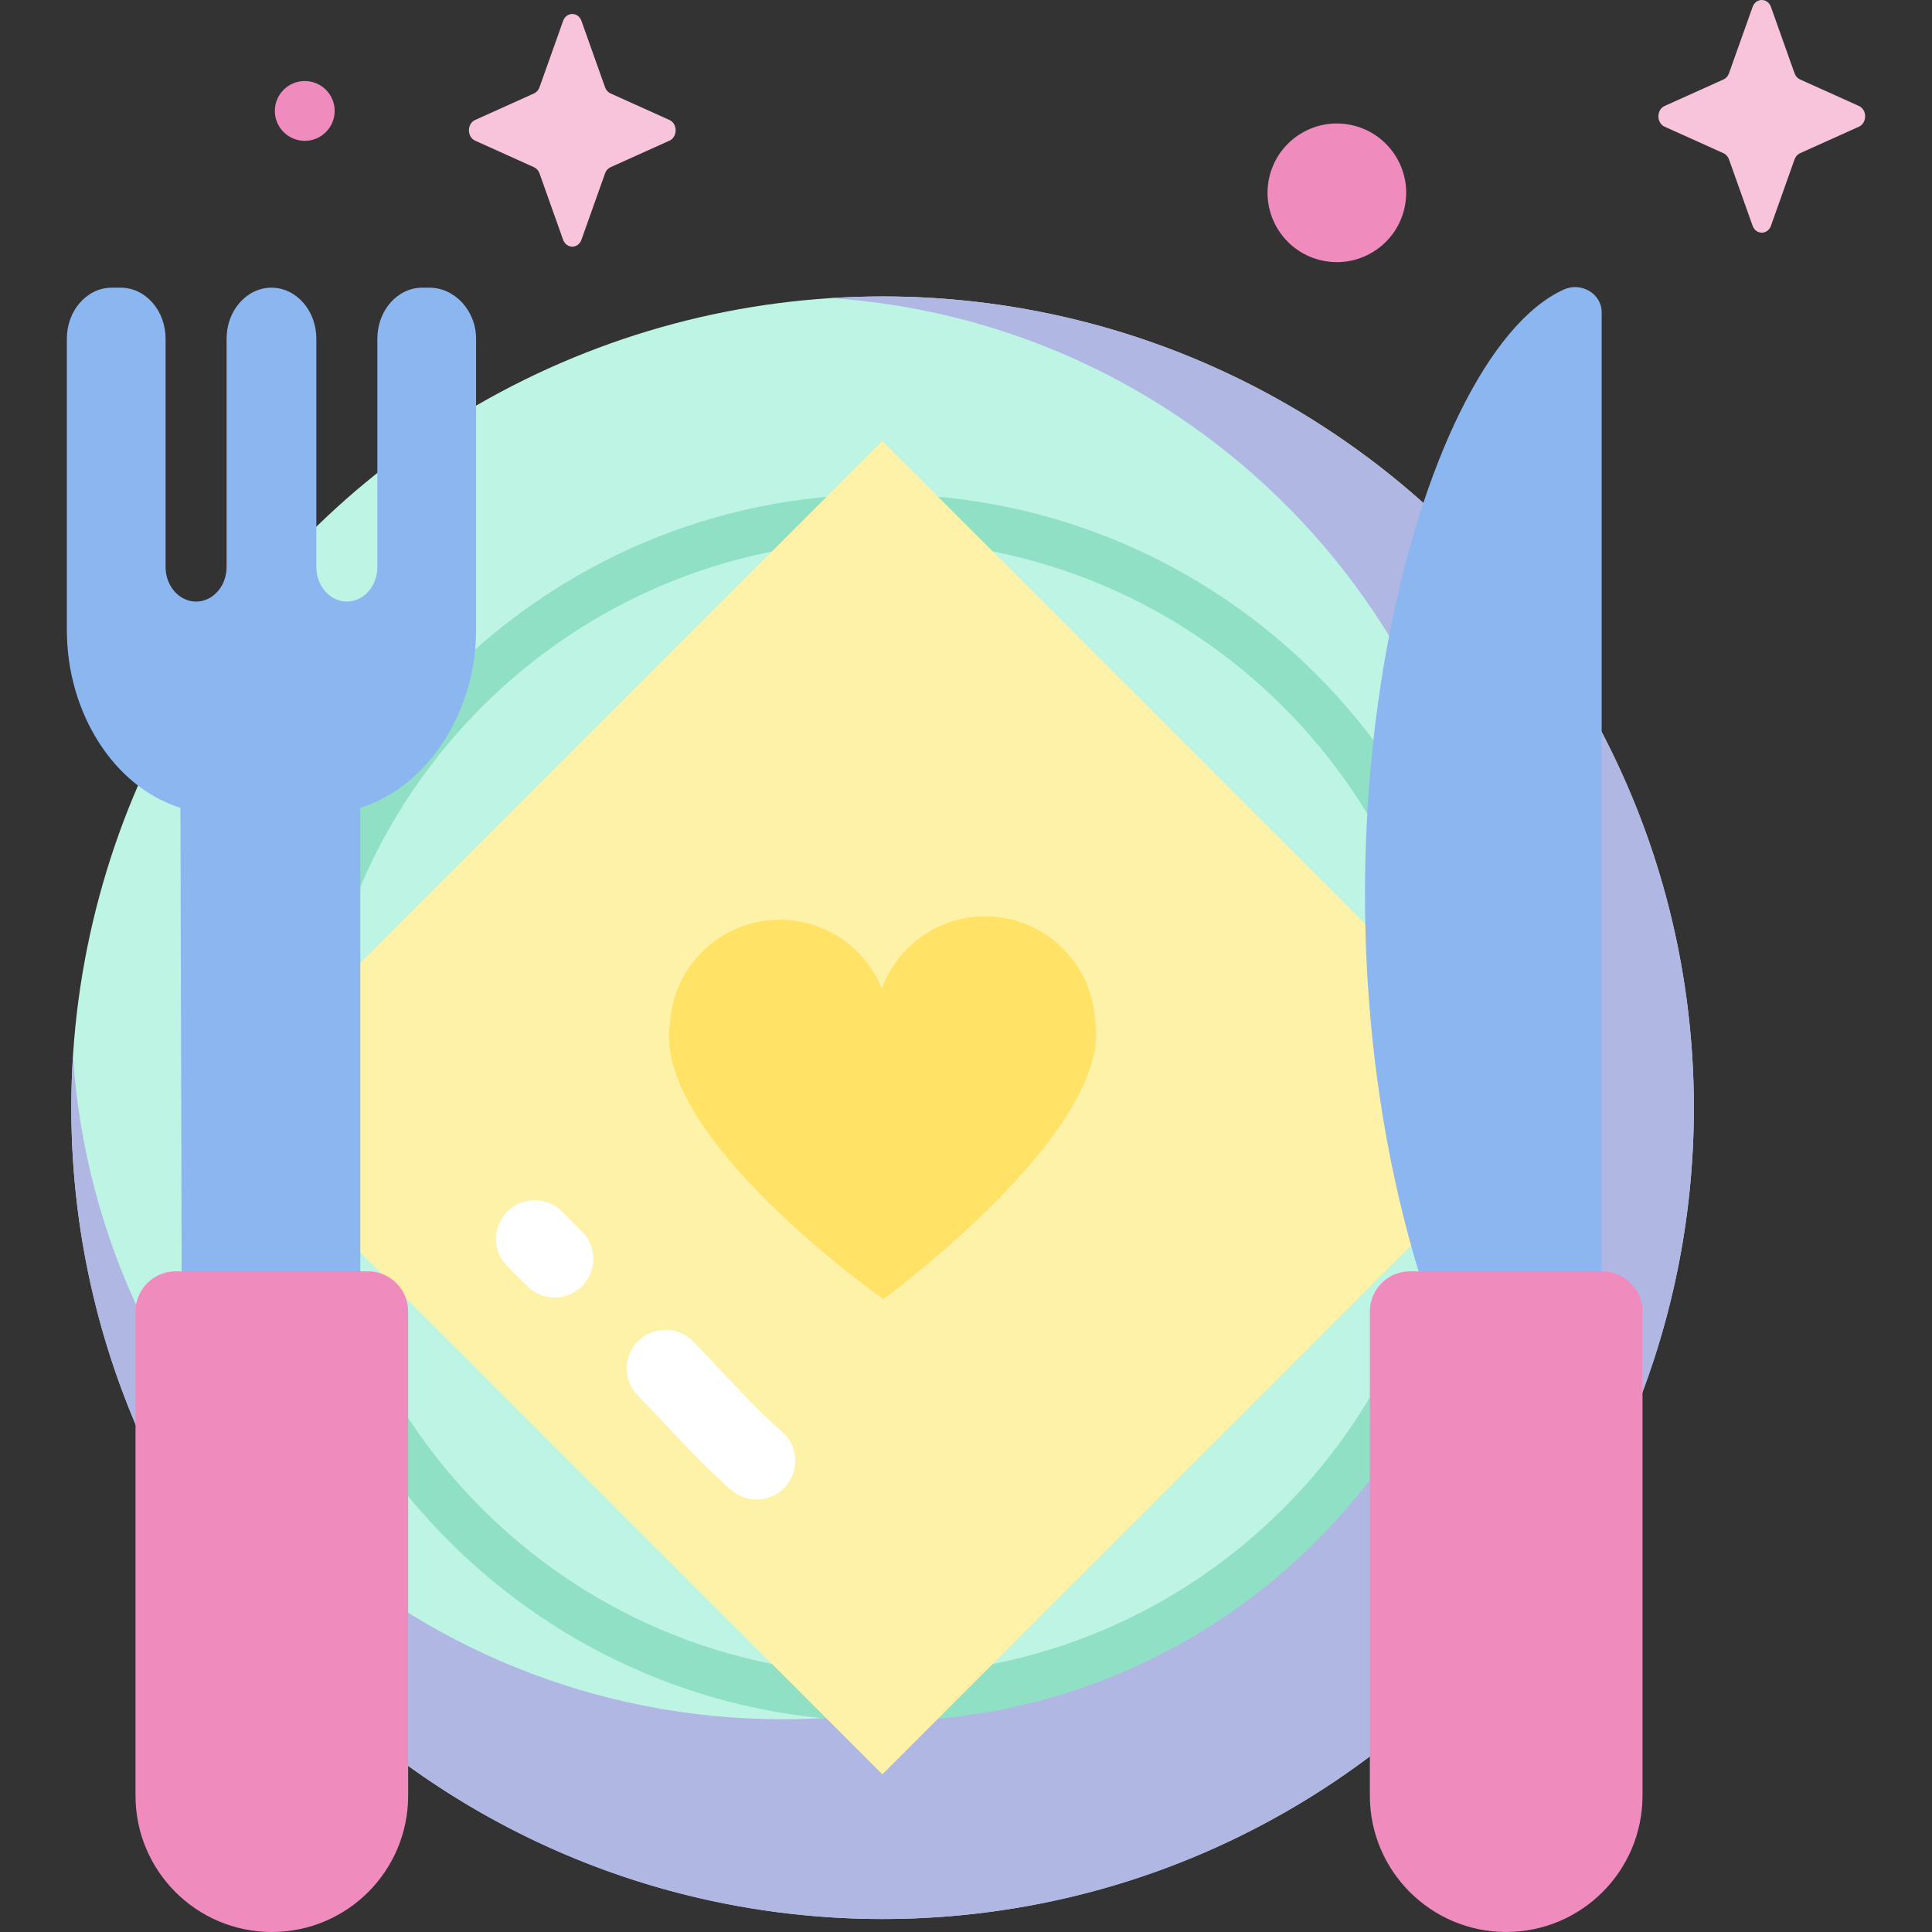 <svg id="Capa_1" enable-background="new 0 0 499.815 499.815" height="512" viewBox="0 0 499.815 499.815" width="512" xmlns="http://www.w3.org/2000/svg"><rect x="0" y="0" width="499.815" height="499.815" fill="#333333" stroke="none"/><g><g><circle cx="228.328" cy="286.572" fill="#bdf4e3" r="209.88"/><path d="m228.328 76.692c-4.476 0-8.914.157-13.32.433 95.801 6.438 171.518 86.174 171.518 183.606 0 101.642-82.397 184.039-184.039 184.039-97.433 0-177.168-75.717-183.606-171.518-.276 4.406-.433 8.845-.433 13.321 0 115.913 93.967 209.88 209.88 209.88s209.88-93.967 209.88-209.88c0-115.914-93.966-209.881-209.88-209.881z" fill="#b1b7e3"/><g><path d="m228.328 445.268c-87.506 0-158.696-71.19-158.696-158.696 0-87.505 71.19-158.695 158.696-158.695 87.505 0 158.695 71.19 158.695 158.695.001 87.506-71.19 158.696-158.695 158.696zm0-305.391c-80.889 0-146.696 65.807-146.696 146.695s65.808 146.696 146.696 146.696 146.695-65.808 146.695-146.696-65.807-146.695-146.695-146.695z" fill="#90e0c5"/></g><path d="m106.364 164.608h243.929v243.929h-243.929z" fill="#fef2a8" transform="matrix(.707 -.707 .707 .707 -135.762 245.387)"/><path d="m97.625 87.609v59.059c0 4.951-3.534 8.964-7.893 8.964-4.359 0-7.894-4.013-7.894-8.964v-59.059c0-7.281-5.197-13.183-11.608-13.183-6.411 0-11.608 5.902-11.608 13.183v59.059c0 4.951-3.534 8.964-7.893 8.964-4.359 0-7.894-4.013-7.894-8.964v-59.059c0-7.281-5.197-13.183-11.608-13.183h-2.322c-6.411 0-11.608 5.902-11.608 13.183v75.405c0 21.334 12.116 40.554 29.382 45.977l.566 211.817c0 14.635 10.546 26.964 23.43 26.686 12.489-.269 22.54-11.851 22.54-26.098v-212.404c17.266-5.423 29.948-24.643 29.948-45.977v-75.406c0-7.281-5.59-13.176-12.001-13.176l-1.929-.007c-6.411.001-11.608 5.903-11.608 13.183z" fill="#8bb6ef"/><path d="m414.357 80.738v250.408h-46.68c-34.519-110.801-1.675-238.796 36.88-256.239 4.537-2.053 9.8 1.108 9.8 5.831z" fill="#8bb6ef"/><path d="m95.192 328.904h-49.736c-5.743 0-10.399 4.656-10.399 10.399v125.244c0 19.478 15.79 35.267 35.267 35.267 19.478 0 35.267-15.79 35.267-35.267v-125.244c0-5.744-4.656-10.399-10.399-10.399z" fill="#ef8bbd"/><path d="m414.524 328.897h-49.736c-5.743 0-10.399 4.656-10.399 10.399v125.245c0 19.478 15.79 35.267 35.267 35.267 19.478 0 35.267-15.79 35.267-35.267v-125.245c.001-5.743-4.655-10.399-10.399-10.399z" fill="#ef8bbd"/><path d="m283.279 263.767c-.927-15.111-13.598-26.957-28.887-26.702-12.118.202-22.334 7.951-26.264 18.69-4.286-10.602-14.755-18.005-26.873-17.803-15.017.251-27.115 12.087-27.941 26.849-4.558 29.41 55.216 71.282 55.216 71.282s59.868-43.756 54.749-72.316z" fill="#ffe266"/><g><path d="m195.745 387.93c-2.326 0-4.662-.807-6.556-2.452-6.077-5.281-11.496-11.055-16.737-16.639-2.429-2.587-4.939-5.263-7.428-7.789-3.876-3.934-3.828-10.266.106-14.142 3.935-3.874 10.266-3.828 14.142.107 2.658 2.698 5.253 5.463 7.763 8.137 5.124 5.46 9.964 10.616 15.273 15.229 4.169 3.622 4.611 9.939.988 14.107-1.975 2.277-4.756 3.442-7.551 3.442z" fill="#fff"/></g><g><path d="m143.492 335.672c-2.559 0-5.117-.976-7.07-2.928l-5.17-5.169c-3.905-3.905-3.906-10.236-.002-14.142 3.905-3.905 10.235-3.907 14.143-.002l5.17 5.169c3.905 3.905 3.906 10.236.002 14.142-1.954 1.954-4.514 2.93-7.073 2.93z" fill="#fff"/></g></g><path d="m150.434 5.434 6.093 17.133c.261.734.777 1.315 1.429 1.609l15.222 6.858c2.151.969 2.151 4.395 0 5.364l-15.222 6.858c-.652.294-1.168.875-1.429 1.609l-6.093 17.133c-.861 2.421-3.905 2.421-4.766 0l-6.093-17.133c-.261-.734-.777-1.315-1.429-1.609l-15.222-6.858c-2.151-.969-2.151-4.395 0-5.364l15.222-6.858c.652-.294 1.168-.875 1.429-1.609l6.093-17.133c.861-2.421 3.905-2.421 4.766 0z" fill="#f7c4db"/><path d="m458.16 1.815 6.093 17.133c.261.734.777 1.315 1.429 1.609l15.222 6.858c2.151.969 2.151 4.395 0 5.364l-15.222 6.858c-.652.294-1.168.875-1.429 1.609l-6.093 17.134c-.861 2.421-3.905 2.421-4.766 0l-6.093-17.133c-.261-.734-.777-1.315-1.429-1.609l-15.222-6.858c-2.151-.969-2.151-4.395 0-5.364l15.222-6.858c.652-.294 1.168-.875 1.429-1.609l6.093-17.133c.861-2.421 3.905-2.421 4.766-.001z" fill="#f7c4db"/><g fill="#ef8bbd"><circle cx="78.843" cy="28.698" r="7.737"/><ellipse cx="345.778" cy="49.782" rx="17.937" ry="17.937" transform="matrix(.23 -.973 .973 .23 217.884 374.873)"/></g></g></svg>